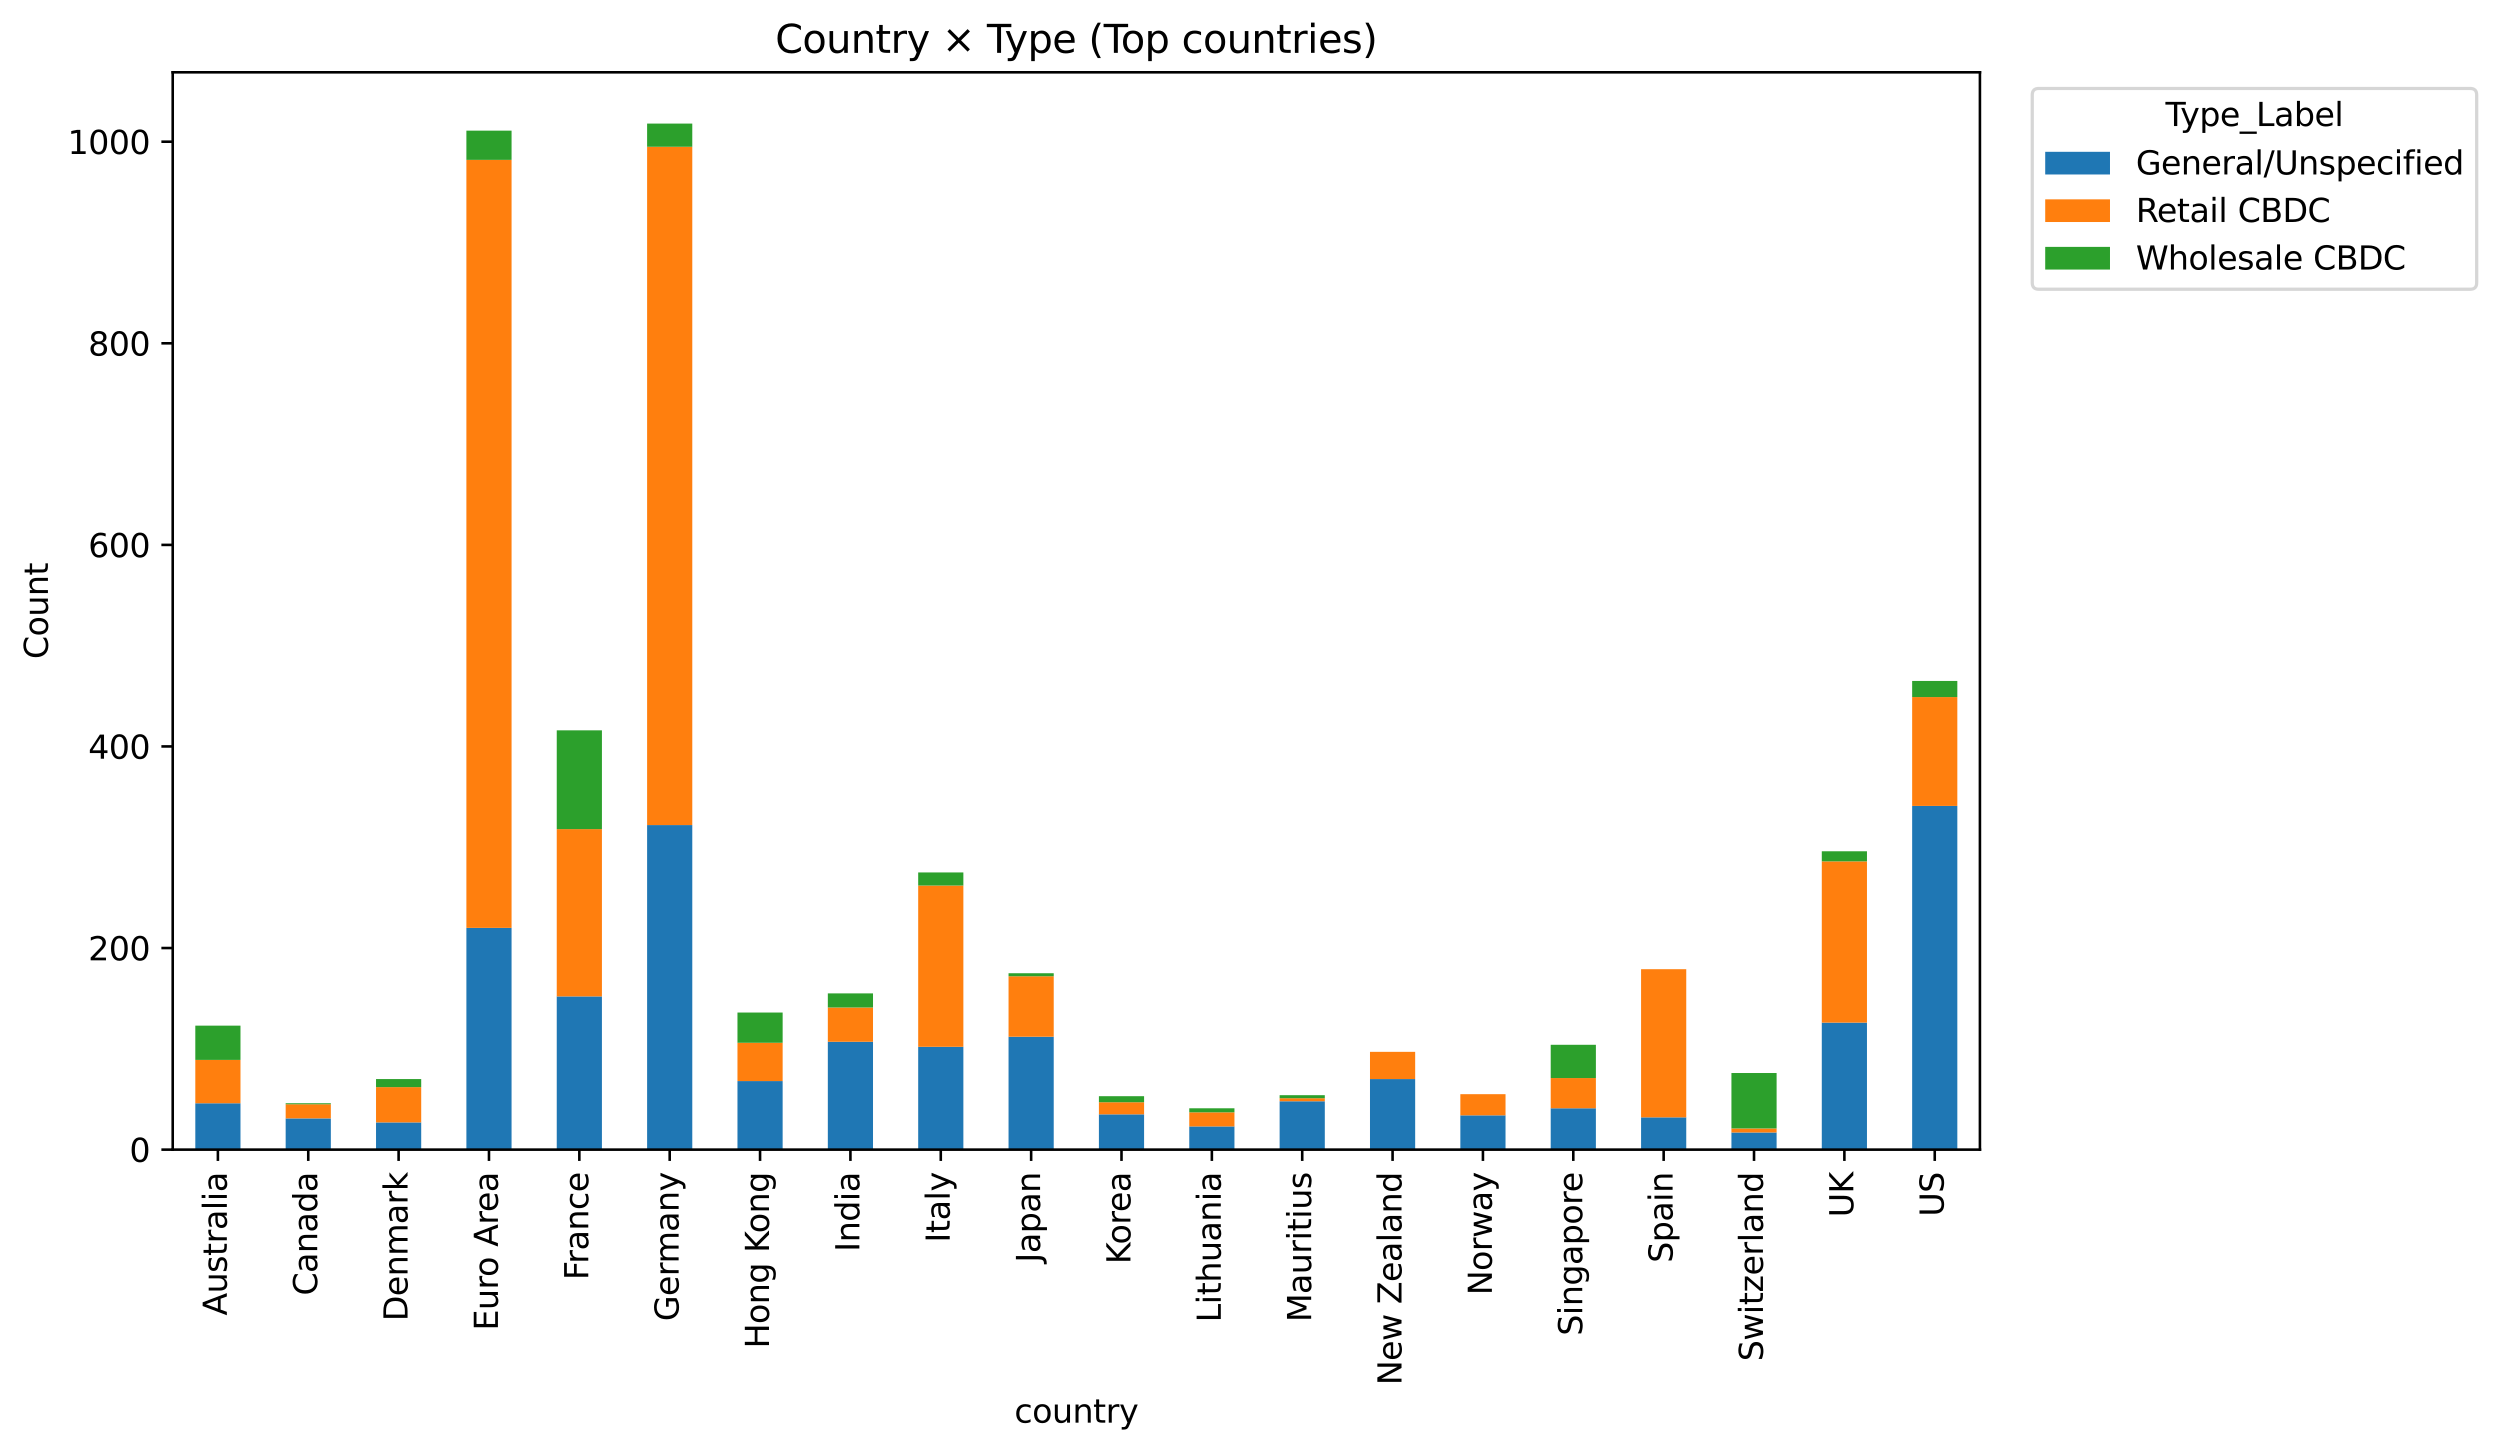 <?xml version="1.0" encoding="utf-8" standalone="no"?>
<!DOCTYPE svg PUBLIC "-//W3C//DTD SVG 1.1//EN"
  "http://www.w3.org/Graphics/SVG/1.1/DTD/svg11.dtd">
<svg xmlns:xlink="http://www.w3.org/1999/xlink" width="771.91pt" height="448.55pt" viewBox="0 0 771.91 448.55" xmlns="http://www.w3.org/2000/svg" version="1.1">
 <defs>
  <style type="text/css">*{stroke-linejoin: round; stroke-linecap: butt}</style>
 </defs>
 <g id="figure_1">
  <g id="patch_1">
   <path d="M 0 448.55 
L 771.91 448.55 
L 771.91 0 
L 0 0 
z
" style="fill: #ffffff"/>
  </g>
  <g id="axes_1">
   <g id="patch_2">
    <path d="M 53.328 354.958 
L 611.328 354.958 
L 611.328 22.318 
L 53.328 22.318 
z
" style="fill: #ffffff"/>
   </g>
   <g id="patch_3">
    <path d="M 60.303 354.958 
L 74.253 354.958 
L 74.253 340.643 
L 60.303 340.643 
z
" clip-path="url(#pca6cc72013)" style="fill: #1f77b4"/>
   </g>
   <g id="patch_4">
    <path d="M 88.203 354.958 
L 102.153 354.958 
L 102.153 345.311 
L 88.203 345.311 
z
" clip-path="url(#pca6cc72013)" style="fill: #1f77b4"/>
   </g>
   <g id="patch_5">
    <path d="M 116.103 354.958 
L 130.053 354.958 
L 130.053 346.556 
L 116.103 346.556 
z
" clip-path="url(#pca6cc72013)" style="fill: #1f77b4"/>
   </g>
   <g id="patch_6">
    <path d="M 144.003 354.958 
L 157.953 354.958 
L 157.953 286.494 
L 144.003 286.494 
z
" clip-path="url(#pca6cc72013)" style="fill: #1f77b4"/>
   </g>
   <g id="patch_7">
    <path d="M 171.903 354.958 
L 185.853 354.958 
L 185.853 307.656 
L 171.903 307.656 
z
" clip-path="url(#pca6cc72013)" style="fill: #1f77b4"/>
   </g>
   <g id="patch_8">
    <path d="M 199.803 354.958 
L 213.753 354.958 
L 213.753 254.752 
L 199.803 254.752 
z
" clip-path="url(#pca6cc72013)" style="fill: #1f77b4"/>
   </g>
   <g id="patch_9">
    <path d="M 227.703 354.958 
L 241.653 354.958 
L 241.653 333.797 
L 227.703 333.797 
z
" clip-path="url(#pca6cc72013)" style="fill: #1f77b4"/>
   </g>
   <g id="patch_10">
    <path d="M 255.603 354.958 
L 269.553 354.958 
L 269.553 321.66 
L 255.603 321.66 
z
" clip-path="url(#pca6cc72013)" style="fill: #1f77b4"/>
   </g>
   <g id="patch_11">
    <path d="M 283.503 354.958 
L 297.453 354.958 
L 297.453 323.216 
L 283.503 323.216 
z
" clip-path="url(#pca6cc72013)" style="fill: #1f77b4"/>
   </g>
   <g id="patch_12">
    <path d="M 311.403 354.958 
L 325.353 354.958 
L 325.353 320.104 
L 311.403 320.104 
z
" clip-path="url(#pca6cc72013)" style="fill: #1f77b4"/>
   </g>
   <g id="patch_13">
    <path d="M 339.303 354.958 
L 353.253 354.958 
L 353.253 344.066 
L 339.303 344.066 
z
" clip-path="url(#pca6cc72013)" style="fill: #1f77b4"/>
   </g>
   <g id="patch_14">
    <path d="M 367.203 354.958 
L 381.153 354.958 
L 381.153 347.801 
L 367.203 347.801 
z
" clip-path="url(#pca6cc72013)" style="fill: #1f77b4"/>
   </g>
   <g id="patch_15">
    <path d="M 395.103 354.958 
L 409.053 354.958 
L 409.053 340.021 
L 395.103 340.021 
z
" clip-path="url(#pca6cc72013)" style="fill: #1f77b4"/>
   </g>
   <g id="patch_16">
    <path d="M 423.003 354.958 
L 436.953 354.958 
L 436.953 333.174 
L 423.003 333.174 
z
" clip-path="url(#pca6cc72013)" style="fill: #1f77b4"/>
   </g>
   <g id="patch_17">
    <path d="M 450.903 354.958 
L 464.853 354.958 
L 464.853 344.377 
L 450.903 344.377 
z
" clip-path="url(#pca6cc72013)" style="fill: #1f77b4"/>
   </g>
   <g id="patch_18">
    <path d="M 478.803 354.958 
L 492.753 354.958 
L 492.753 342.199 
L 478.803 342.199 
z
" clip-path="url(#pca6cc72013)" style="fill: #1f77b4"/>
   </g>
   <g id="patch_19">
    <path d="M 506.703 354.958 
L 520.653 354.958 
L 520.653 345 
L 506.703 345 
z
" clip-path="url(#pca6cc72013)" style="fill: #1f77b4"/>
   </g>
   <g id="patch_20">
    <path d="M 534.603 354.958 
L 548.553 354.958 
L 548.553 349.668 
L 534.603 349.668 
z
" clip-path="url(#pca6cc72013)" style="fill: #1f77b4"/>
   </g>
   <g id="patch_21">
    <path d="M 562.503 354.958 
L 576.453 354.958 
L 576.453 315.747 
L 562.503 315.747 
z
" clip-path="url(#pca6cc72013)" style="fill: #1f77b4"/>
   </g>
   <g id="patch_22">
    <path d="M 590.403 354.958 
L 604.353 354.958 
L 604.353 248.839 
L 590.403 248.839 
z
" clip-path="url(#pca6cc72013)" style="fill: #1f77b4"/>
   </g>
   <g id="patch_23">
    <path d="M 60.303 340.643 
L 74.253 340.643 
L 74.253 327.261 
L 60.303 327.261 
z
" clip-path="url(#pca6cc72013)" style="fill: #ff7f0e"/>
   </g>
   <g id="patch_24">
    <path d="M 88.203 345.311 
L 102.153 345.311 
L 102.153 340.954 
L 88.203 340.954 
z
" clip-path="url(#pca6cc72013)" style="fill: #ff7f0e"/>
   </g>
   <g id="patch_25">
    <path d="M 116.103 346.556 
L 130.053 346.556 
L 130.053 335.664 
L 116.103 335.664 
z
" clip-path="url(#pca6cc72013)" style="fill: #ff7f0e"/>
   </g>
   <g id="patch_26">
    <path d="M 144.003 286.494 
L 157.953 286.494 
L 157.953 49.361 
L 144.003 49.361 
z
" clip-path="url(#pca6cc72013)" style="fill: #ff7f0e"/>
   </g>
   <g id="patch_27">
    <path d="M 171.903 307.656 
L 185.853 307.656 
L 185.853 255.997 
L 171.903 255.997 
z
" clip-path="url(#pca6cc72013)" style="fill: #ff7f0e"/>
   </g>
   <g id="patch_28">
    <path d="M 199.803 254.752 
L 213.753 254.752 
L 213.753 45.316 
L 199.803 45.316 
z
" clip-path="url(#pca6cc72013)" style="fill: #ff7f0e"/>
   </g>
   <g id="patch_29">
    <path d="M 227.703 333.797 
L 241.653 333.797 
L 241.653 321.971 
L 227.703 321.971 
z
" clip-path="url(#pca6cc72013)" style="fill: #ff7f0e"/>
   </g>
   <g id="patch_30">
    <path d="M 255.603 321.66 
L 269.553 321.66 
L 269.553 311.079 
L 255.603 311.079 
z
" clip-path="url(#pca6cc72013)" style="fill: #ff7f0e"/>
   </g>
   <g id="patch_31">
    <path d="M 283.503 323.216 
L 297.453 323.216 
L 297.453 273.424 
L 283.503 273.424 
z
" clip-path="url(#pca6cc72013)" style="fill: #ff7f0e"/>
   </g>
   <g id="patch_32">
    <path d="M 311.403 320.104 
L 325.353 320.104 
L 325.353 301.432 
L 311.403 301.432 
z
" clip-path="url(#pca6cc72013)" style="fill: #ff7f0e"/>
   </g>
   <g id="patch_33">
    <path d="M 339.303 344.066 
L 353.253 344.066 
L 353.253 340.332 
L 339.303 340.332 
z
" clip-path="url(#pca6cc72013)" style="fill: #ff7f0e"/>
   </g>
   <g id="patch_34">
    <path d="M 367.203 347.801 
L 381.153 347.801 
L 381.153 343.444 
L 367.203 343.444 
z
" clip-path="url(#pca6cc72013)" style="fill: #ff7f0e"/>
   </g>
   <g id="patch_35">
    <path d="M 395.103 340.021 
L 409.053 340.021 
L 409.053 339.087 
L 395.103 339.087 
z
" clip-path="url(#pca6cc72013)" style="fill: #ff7f0e"/>
   </g>
   <g id="patch_36">
    <path d="M 423.003 333.174 
L 436.953 333.174 
L 436.953 324.772 
L 423.003 324.772 
z
" clip-path="url(#pca6cc72013)" style="fill: #ff7f0e"/>
   </g>
   <g id="patch_37">
    <path d="M 450.903 344.377 
L 464.853 344.377 
L 464.853 337.842 
L 450.903 337.842 
z
" clip-path="url(#pca6cc72013)" style="fill: #ff7f0e"/>
   </g>
   <g id="patch_38">
    <path d="M 478.803 342.199 
L 492.753 342.199 
L 492.753 332.863 
L 478.803 332.863 
z
" clip-path="url(#pca6cc72013)" style="fill: #ff7f0e"/>
   </g>
   <g id="patch_39">
    <path d="M 506.703 345 
L 520.653 345 
L 520.653 299.254 
L 506.703 299.254 
z
" clip-path="url(#pca6cc72013)" style="fill: #ff7f0e"/>
   </g>
   <g id="patch_40">
    <path d="M 534.603 349.668 
L 548.553 349.668 
L 548.553 348.423 
L 534.603 348.423 
z
" clip-path="url(#pca6cc72013)" style="fill: #ff7f0e"/>
   </g>
   <g id="patch_41">
    <path d="M 562.503 315.747 
L 576.453 315.747 
L 576.453 265.955 
L 562.503 265.955 
z
" clip-path="url(#pca6cc72013)" style="fill: #ff7f0e"/>
   </g>
   <g id="patch_42">
    <path d="M 590.403 248.839 
L 604.353 248.839 
L 604.353 215.23 
L 590.403 215.23 
z
" clip-path="url(#pca6cc72013)" style="fill: #ff7f0e"/>
   </g>
   <g id="patch_43">
    <path d="M 60.303 327.261 
L 74.253 327.261 
L 74.253 316.681 
L 60.303 316.681 
z
" clip-path="url(#pca6cc72013)" style="fill: #2ca02c"/>
   </g>
   <g id="patch_44">
    <path d="M 88.203 340.954 
L 102.153 340.954 
L 102.153 340.643 
L 88.203 340.643 
z
" clip-path="url(#pca6cc72013)" style="fill: #2ca02c"/>
   </g>
   <g id="patch_45">
    <path d="M 116.103 335.664 
L 130.053 335.664 
L 130.053 333.174 
L 116.103 333.174 
z
" clip-path="url(#pca6cc72013)" style="fill: #2ca02c"/>
   </g>
   <g id="patch_46">
    <path d="M 144.003 49.361 
L 157.953 49.361 
L 157.953 40.337 
L 144.003 40.337 
z
" clip-path="url(#pca6cc72013)" style="fill: #2ca02c"/>
   </g>
   <g id="patch_47">
    <path d="M 171.903 255.997 
L 185.853 255.997 
L 185.853 225.5 
L 171.903 225.5 
z
" clip-path="url(#pca6cc72013)" style="fill: #2ca02c"/>
   </g>
   <g id="patch_48">
    <path d="M 199.803 45.316 
L 213.753 45.316 
L 213.753 38.158 
L 199.803 38.158 
z
" clip-path="url(#pca6cc72013)" style="fill: #2ca02c"/>
   </g>
   <g id="patch_49">
    <path d="M 227.703 321.971 
L 241.653 321.971 
L 241.653 312.635 
L 227.703 312.635 
z
" clip-path="url(#pca6cc72013)" style="fill: #2ca02c"/>
   </g>
   <g id="patch_50">
    <path d="M 255.603 311.079 
L 269.553 311.079 
L 269.553 306.722 
L 255.603 306.722 
z
" clip-path="url(#pca6cc72013)" style="fill: #2ca02c"/>
   </g>
   <g id="patch_51">
    <path d="M 283.503 273.424 
L 297.453 273.424 
L 297.453 269.379 
L 283.503 269.379 
z
" clip-path="url(#pca6cc72013)" style="fill: #2ca02c"/>
   </g>
   <g id="patch_52">
    <path d="M 311.403 301.432 
L 325.353 301.432 
L 325.353 300.498 
L 311.403 300.498 
z
" clip-path="url(#pca6cc72013)" style="fill: #2ca02c"/>
   </g>
   <g id="patch_53">
    <path d="M 339.303 340.332 
L 353.253 340.332 
L 353.253 338.465 
L 339.303 338.465 
z
" clip-path="url(#pca6cc72013)" style="fill: #2ca02c"/>
   </g>
   <g id="patch_54">
    <path d="M 367.203 343.444 
L 381.153 343.444 
L 381.153 342.199 
L 367.203 342.199 
z
" clip-path="url(#pca6cc72013)" style="fill: #2ca02c"/>
   </g>
   <g id="patch_55">
    <path d="M 395.103 339.087 
L 409.053 339.087 
L 409.053 338.153 
L 395.103 338.153 
z
" clip-path="url(#pca6cc72013)" style="fill: #2ca02c"/>
   </g>
   <g id="patch_56">
    <path d="M 423.003 354.958 
L 436.953 354.958 
L 436.953 354.958 
L 423.003 354.958 
z
" clip-path="url(#pca6cc72013)" style="fill: #2ca02c"/>
   </g>
   <g id="patch_57">
    <path d="M 450.903 354.958 
L 464.853 354.958 
L 464.853 354.958 
L 450.903 354.958 
z
" clip-path="url(#pca6cc72013)" style="fill: #2ca02c"/>
   </g>
   <g id="patch_58">
    <path d="M 478.803 332.863 
L 492.753 332.863 
L 492.753 322.593 
L 478.803 322.593 
z
" clip-path="url(#pca6cc72013)" style="fill: #2ca02c"/>
   </g>
   <g id="patch_59">
    <path d="M 506.703 354.958 
L 520.653 354.958 
L 520.653 354.958 
L 506.703 354.958 
z
" clip-path="url(#pca6cc72013)" style="fill: #2ca02c"/>
   </g>
   <g id="patch_60">
    <path d="M 534.603 348.423 
L 548.553 348.423 
L 548.553 331.307 
L 534.603 331.307 
z
" clip-path="url(#pca6cc72013)" style="fill: #2ca02c"/>
   </g>
   <g id="patch_61">
    <path d="M 562.503 265.955 
L 576.453 265.955 
L 576.453 262.843 
L 562.503 262.843 
z
" clip-path="url(#pca6cc72013)" style="fill: #2ca02c"/>
   </g>
   <g id="patch_62">
    <path d="M 590.403 215.23 
L 604.353 215.23 
L 604.353 210.251 
L 590.403 210.251 
z
" clip-path="url(#pca6cc72013)" style="fill: #2ca02c"/>
   </g>
   <g id="matplotlib.axis_1">
    <g id="xtick_1">
     <g id="line2d_1">
      <defs>
       <path id="m5a397e669f" d="M 0 0 
L 0 3.5 
" style="stroke: #000000; stroke-width: 0.8"/>
      </defs>
      <g>
       <use xlink:href="#m5a397e669f" x="67.278" y="354.958" style="stroke: #000000; stroke-width: 0.8"/>
      </g>
     </g>
     <g id="text_1">
      <!-- Australia -->
      <g transform="translate(70.037 406.189) rotate(-90) scale(0.1 -0.1)">
       <defs>
        <path id="DejaVuSans-41" d="M 2188 4044 
L 1331 1722 
L 3047 1722 
L 2188 4044 
z
M 1831 4666 
L 2547 4666 
L 4325 0 
L 3669 0 
L 3244 1197 
L 1141 1197 
L 716 0 
L 50 0 
L 1831 4666 
z
" transform="scale(0.016)"/>
        <path id="DejaVuSans-75" d="M 544 1381 
L 544 3500 
L 1119 3500 
L 1119 1403 
Q 1119 906 1312 657 
Q 1506 409 1894 409 
Q 2359 409 2629 706 
Q 2900 1003 2900 1516 
L 2900 3500 
L 3475 3500 
L 3475 0 
L 2900 0 
L 2900 538 
Q 2691 219 2414 64 
Q 2138 -91 1772 -91 
Q 1169 -91 856 284 
Q 544 659 544 1381 
z
M 1991 3584 
L 1991 3584 
z
" transform="scale(0.016)"/>
        <path id="DejaVuSans-73" d="M 2834 3397 
L 2834 2853 
Q 2591 2978 2328 3040 
Q 2066 3103 1784 3103 
Q 1356 3103 1142 2972 
Q 928 2841 928 2578 
Q 928 2378 1081 2264 
Q 1234 2150 1697 2047 
L 1894 2003 
Q 2506 1872 2764 1633 
Q 3022 1394 3022 966 
Q 3022 478 2636 193 
Q 2250 -91 1575 -91 
Q 1294 -91 989 -36 
Q 684 19 347 128 
L 347 722 
Q 666 556 975 473 
Q 1284 391 1588 391 
Q 1994 391 2212 530 
Q 2431 669 2431 922 
Q 2431 1156 2273 1281 
Q 2116 1406 1581 1522 
L 1381 1569 
Q 847 1681 609 1914 
Q 372 2147 372 2553 
Q 372 3047 722 3315 
Q 1072 3584 1716 3584 
Q 2034 3584 2315 3537 
Q 2597 3491 2834 3397 
z
" transform="scale(0.016)"/>
        <path id="DejaVuSans-74" d="M 1172 4494 
L 1172 3500 
L 2356 3500 
L 2356 3053 
L 1172 3053 
L 1172 1153 
Q 1172 725 1289 603 
Q 1406 481 1766 481 
L 2356 481 
L 2356 0 
L 1766 0 
Q 1100 0 847 248 
Q 594 497 594 1153 
L 594 3053 
L 172 3053 
L 172 3500 
L 594 3500 
L 594 4494 
L 1172 4494 
z
" transform="scale(0.016)"/>
        <path id="DejaVuSans-72" d="M 2631 2963 
Q 2534 3019 2420 3045 
Q 2306 3072 2169 3072 
Q 1681 3072 1420 2755 
Q 1159 2438 1159 1844 
L 1159 0 
L 581 0 
L 581 3500 
L 1159 3500 
L 1159 2956 
Q 1341 3275 1631 3429 
Q 1922 3584 2338 3584 
Q 2397 3584 2469 3576 
Q 2541 3569 2628 3553 
L 2631 2963 
z
" transform="scale(0.016)"/>
        <path id="DejaVuSans-61" d="M 2194 1759 
Q 1497 1759 1228 1600 
Q 959 1441 959 1056 
Q 959 750 1161 570 
Q 1363 391 1709 391 
Q 2188 391 2477 730 
Q 2766 1069 2766 1631 
L 2766 1759 
L 2194 1759 
z
M 3341 1997 
L 3341 0 
L 2766 0 
L 2766 531 
Q 2569 213 2275 61 
Q 1981 -91 1556 -91 
Q 1019 -91 701 211 
Q 384 513 384 1019 
Q 384 1609 779 1909 
Q 1175 2209 1959 2209 
L 2766 2209 
L 2766 2266 
Q 2766 2663 2505 2880 
Q 2244 3097 1772 3097 
Q 1472 3097 1187 3025 
Q 903 2953 641 2809 
L 641 3341 
Q 956 3463 1253 3523 
Q 1550 3584 1831 3584 
Q 2591 3584 2966 3190 
Q 3341 2797 3341 1997 
z
" transform="scale(0.016)"/>
        <path id="DejaVuSans-6c" d="M 603 4863 
L 1178 4863 
L 1178 0 
L 603 0 
L 603 4863 
z
" transform="scale(0.016)"/>
        <path id="DejaVuSans-69" d="M 603 3500 
L 1178 3500 
L 1178 0 
L 603 0 
L 603 3500 
z
M 603 4863 
L 1178 4863 
L 1178 4134 
L 603 4134 
L 603 4863 
z
" transform="scale(0.016)"/>
       </defs>
       <use xlink:href="#DejaVuSans-41"/>
       <use xlink:href="#DejaVuSans-75" x="68.408"/>
       <use xlink:href="#DejaVuSans-73" x="131.787"/>
       <use xlink:href="#DejaVuSans-74" x="183.887"/>
       <use xlink:href="#DejaVuSans-72" x="223.096"/>
       <use xlink:href="#DejaVuSans-61" x="264.209"/>
       <use xlink:href="#DejaVuSans-6c" x="325.488"/>
       <use xlink:href="#DejaVuSans-69" x="353.271"/>
       <use xlink:href="#DejaVuSans-61" x="381.055"/>
      </g>
     </g>
    </g>
    <g id="xtick_2">
     <g id="line2d_2">
      <g>
       <use xlink:href="#m5a397e669f" x="95.178" y="354.958" style="stroke: #000000; stroke-width: 0.8"/>
      </g>
     </g>
     <g id="text_2">
      <!-- Canada -->
      <g transform="translate(97.938 400.011) rotate(-90) scale(0.1 -0.1)">
       <defs>
        <path id="DejaVuSans-43" d="M 4122 4306 
L 4122 3641 
Q 3803 3938 3442 4084 
Q 3081 4231 2675 4231 
Q 1875 4231 1450 3742 
Q 1025 3253 1025 2328 
Q 1025 1406 1450 917 
Q 1875 428 2675 428 
Q 3081 428 3442 575 
Q 3803 722 4122 1019 
L 4122 359 
Q 3791 134 3420 21 
Q 3050 -91 2638 -91 
Q 1578 -91 968 557 
Q 359 1206 359 2328 
Q 359 3453 968 4101 
Q 1578 4750 2638 4750 
Q 3056 4750 3426 4639 
Q 3797 4528 4122 4306 
z
" transform="scale(0.016)"/>
        <path id="DejaVuSans-6e" d="M 3513 2113 
L 3513 0 
L 2938 0 
L 2938 2094 
Q 2938 2591 2744 2837 
Q 2550 3084 2163 3084 
Q 1697 3084 1428 2787 
Q 1159 2491 1159 1978 
L 1159 0 
L 581 0 
L 581 3500 
L 1159 3500 
L 1159 2956 
Q 1366 3272 1645 3428 
Q 1925 3584 2291 3584 
Q 2894 3584 3203 3211 
Q 3513 2838 3513 2113 
z
" transform="scale(0.016)"/>
        <path id="DejaVuSans-64" d="M 2906 2969 
L 2906 4863 
L 3481 4863 
L 3481 0 
L 2906 0 
L 2906 525 
Q 2725 213 2448 61 
Q 2172 -91 1784 -91 
Q 1150 -91 751 415 
Q 353 922 353 1747 
Q 353 2572 751 3078 
Q 1150 3584 1784 3584 
Q 2172 3584 2448 3432 
Q 2725 3281 2906 2969 
z
M 947 1747 
Q 947 1113 1208 752 
Q 1469 391 1925 391 
Q 2381 391 2643 752 
Q 2906 1113 2906 1747 
Q 2906 2381 2643 2742 
Q 2381 3103 1925 3103 
Q 1469 3103 1208 2742 
Q 947 2381 947 1747 
z
" transform="scale(0.016)"/>
       </defs>
       <use xlink:href="#DejaVuSans-43"/>
       <use xlink:href="#DejaVuSans-61" x="69.824"/>
       <use xlink:href="#DejaVuSans-6e" x="131.104"/>
       <use xlink:href="#DejaVuSans-61" x="194.482"/>
       <use xlink:href="#DejaVuSans-64" x="255.762"/>
       <use xlink:href="#DejaVuSans-61" x="319.238"/>
      </g>
     </g>
    </g>
    <g id="xtick_3">
     <g id="line2d_3">
      <g>
       <use xlink:href="#m5a397e669f" x="123.078" y="354.958" style="stroke: #000000; stroke-width: 0.8"/>
      </g>
     </g>
     <g id="text_3">
      <!-- Denmark -->
      <g transform="translate(125.838 407.919) rotate(-90) scale(0.1 -0.1)">
       <defs>
        <path id="DejaVuSans-44" d="M 1259 4147 
L 1259 519 
L 2022 519 
Q 2988 519 3436 956 
Q 3884 1394 3884 2338 
Q 3884 3275 3436 3711 
Q 2988 4147 2022 4147 
L 1259 4147 
z
M 628 4666 
L 1925 4666 
Q 3281 4666 3915 4102 
Q 4550 3538 4550 2338 
Q 4550 1131 3912 565 
Q 3275 0 1925 0 
L 628 0 
L 628 4666 
z
" transform="scale(0.016)"/>
        <path id="DejaVuSans-65" d="M 3597 1894 
L 3597 1613 
L 953 1613 
Q 991 1019 1311 708 
Q 1631 397 2203 397 
Q 2534 397 2845 478 
Q 3156 559 3463 722 
L 3463 178 
Q 3153 47 2828 -22 
Q 2503 -91 2169 -91 
Q 1331 -91 842 396 
Q 353 884 353 1716 
Q 353 2575 817 3079 
Q 1281 3584 2069 3584 
Q 2775 3584 3186 3129 
Q 3597 2675 3597 1894 
z
M 3022 2063 
Q 3016 2534 2758 2815 
Q 2500 3097 2075 3097 
Q 1594 3097 1305 2825 
Q 1016 2553 972 2059 
L 3022 2063 
z
" transform="scale(0.016)"/>
        <path id="DejaVuSans-6d" d="M 3328 2828 
Q 3544 3216 3844 3400 
Q 4144 3584 4550 3584 
Q 5097 3584 5394 3201 
Q 5691 2819 5691 2113 
L 5691 0 
L 5113 0 
L 5113 2094 
Q 5113 2597 4934 2840 
Q 4756 3084 4391 3084 
Q 3944 3084 3684 2787 
Q 3425 2491 3425 1978 
L 3425 0 
L 2847 0 
L 2847 2094 
Q 2847 2600 2669 2842 
Q 2491 3084 2119 3084 
Q 1678 3084 1418 2786 
Q 1159 2488 1159 1978 
L 1159 0 
L 581 0 
L 581 3500 
L 1159 3500 
L 1159 2956 
Q 1356 3278 1631 3431 
Q 1906 3584 2284 3584 
Q 2666 3584 2933 3390 
Q 3200 3197 3328 2828 
z
" transform="scale(0.016)"/>
        <path id="DejaVuSans-6b" d="M 581 4863 
L 1159 4863 
L 1159 1991 
L 2875 3500 
L 3609 3500 
L 1753 1863 
L 3688 0 
L 2938 0 
L 1159 1709 
L 1159 0 
L 581 0 
L 581 4863 
z
" transform="scale(0.016)"/>
       </defs>
       <use xlink:href="#DejaVuSans-44"/>
       <use xlink:href="#DejaVuSans-65" x="77.002"/>
       <use xlink:href="#DejaVuSans-6e" x="138.525"/>
       <use xlink:href="#DejaVuSans-6d" x="201.904"/>
       <use xlink:href="#DejaVuSans-61" x="299.316"/>
       <use xlink:href="#DejaVuSans-72" x="360.596"/>
       <use xlink:href="#DejaVuSans-6b" x="401.709"/>
      </g>
     </g>
    </g>
    <g id="xtick_4">
     <g id="line2d_4">
      <g>
       <use xlink:href="#m5a397e669f" x="150.978" y="354.958" style="stroke: #000000; stroke-width: 0.8"/>
      </g>
     </g>
     <g id="text_4">
      <!-- Euro Area -->
      <g transform="translate(153.738 410.805) rotate(-90) scale(0.1 -0.1)">
       <defs>
        <path id="DejaVuSans-45" d="M 628 4666 
L 3578 4666 
L 3578 4134 
L 1259 4134 
L 1259 2753 
L 3481 2753 
L 3481 2222 
L 1259 2222 
L 1259 531 
L 3634 531 
L 3634 0 
L 628 0 
L 628 4666 
z
" transform="scale(0.016)"/>
        <path id="DejaVuSans-6f" d="M 1959 3097 
Q 1497 3097 1228 2736 
Q 959 2375 959 1747 
Q 959 1119 1226 758 
Q 1494 397 1959 397 
Q 2419 397 2687 759 
Q 2956 1122 2956 1747 
Q 2956 2369 2687 2733 
Q 2419 3097 1959 3097 
z
M 1959 3584 
Q 2709 3584 3137 3096 
Q 3566 2609 3566 1747 
Q 3566 888 3137 398 
Q 2709 -91 1959 -91 
Q 1206 -91 779 398 
Q 353 888 353 1747 
Q 353 2609 779 3096 
Q 1206 3584 1959 3584 
z
" transform="scale(0.016)"/>
        <path id="DejaVuSans-20" transform="scale(0.016)"/>
       </defs>
       <use xlink:href="#DejaVuSans-45"/>
       <use xlink:href="#DejaVuSans-75" x="63.184"/>
       <use xlink:href="#DejaVuSans-72" x="126.562"/>
       <use xlink:href="#DejaVuSans-6f" x="165.426"/>
       <use xlink:href="#DejaVuSans-20" x="226.607"/>
       <use xlink:href="#DejaVuSans-41" x="258.395"/>
       <use xlink:href="#DejaVuSans-72" x="326.803"/>
       <use xlink:href="#DejaVuSans-65" x="365.666"/>
       <use xlink:href="#DejaVuSans-61" x="427.189"/>
      </g>
     </g>
    </g>
    <g id="xtick_5">
     <g id="line2d_5">
      <g>
       <use xlink:href="#m5a397e669f" x="178.878" y="354.958" style="stroke: #000000; stroke-width: 0.8"/>
      </g>
     </g>
     <g id="text_5">
      <!-- France -->
      <g transform="translate(181.637 395.213) rotate(-90) scale(0.1 -0.1)">
       <defs>
        <path id="DejaVuSans-46" d="M 628 4666 
L 3309 4666 
L 3309 4134 
L 1259 4134 
L 1259 2759 
L 3109 2759 
L 3109 2228 
L 1259 2228 
L 1259 0 
L 628 0 
L 628 4666 
z
" transform="scale(0.016)"/>
        <path id="DejaVuSans-63" d="M 3122 3366 
L 3122 2828 
Q 2878 2963 2633 3030 
Q 2388 3097 2138 3097 
Q 1578 3097 1268 2742 
Q 959 2388 959 1747 
Q 959 1106 1268 751 
Q 1578 397 2138 397 
Q 2388 397 2633 464 
Q 2878 531 3122 666 
L 3122 134 
Q 2881 22 2623 -34 
Q 2366 -91 2075 -91 
Q 1284 -91 818 406 
Q 353 903 353 1747 
Q 353 2603 823 3093 
Q 1294 3584 2113 3584 
Q 2378 3584 2631 3529 
Q 2884 3475 3122 3366 
z
" transform="scale(0.016)"/>
       </defs>
       <use xlink:href="#DejaVuSans-46"/>
       <use xlink:href="#DejaVuSans-72" x="50.27"/>
       <use xlink:href="#DejaVuSans-61" x="91.383"/>
       <use xlink:href="#DejaVuSans-6e" x="152.662"/>
       <use xlink:href="#DejaVuSans-63" x="216.041"/>
       <use xlink:href="#DejaVuSans-65" x="271.021"/>
      </g>
     </g>
    </g>
    <g id="xtick_6">
     <g id="line2d_6">
      <g>
       <use xlink:href="#m5a397e669f" x="206.778" y="354.958" style="stroke: #000000; stroke-width: 0.8"/>
      </g>
     </g>
     <g id="text_6">
      <!-- Germany -->
      <g transform="translate(209.537 407.921) rotate(-90) scale(0.1 -0.1)">
       <defs>
        <path id="DejaVuSans-47" d="M 3809 666 
L 3809 1919 
L 2778 1919 
L 2778 2438 
L 4434 2438 
L 4434 434 
Q 4069 175 3628 42 
Q 3188 -91 2688 -91 
Q 1594 -91 976 548 
Q 359 1188 359 2328 
Q 359 3472 976 4111 
Q 1594 4750 2688 4750 
Q 3144 4750 3555 4637 
Q 3966 4525 4313 4306 
L 4313 3634 
Q 3963 3931 3569 4081 
Q 3175 4231 2741 4231 
Q 1884 4231 1454 3753 
Q 1025 3275 1025 2328 
Q 1025 1384 1454 906 
Q 1884 428 2741 428 
Q 3075 428 3337 486 
Q 3600 544 3809 666 
z
" transform="scale(0.016)"/>
        <path id="DejaVuSans-79" d="M 2059 -325 
Q 1816 -950 1584 -1140 
Q 1353 -1331 966 -1331 
L 506 -1331 
L 506 -850 
L 844 -850 
Q 1081 -850 1212 -737 
Q 1344 -625 1503 -206 
L 1606 56 
L 191 3500 
L 800 3500 
L 1894 763 
L 2988 3500 
L 3597 3500 
L 2059 -325 
z
" transform="scale(0.016)"/>
       </defs>
       <use xlink:href="#DejaVuSans-47"/>
       <use xlink:href="#DejaVuSans-65" x="77.49"/>
       <use xlink:href="#DejaVuSans-72" x="139.014"/>
       <use xlink:href="#DejaVuSans-6d" x="178.377"/>
       <use xlink:href="#DejaVuSans-61" x="275.789"/>
       <use xlink:href="#DejaVuSans-6e" x="337.068"/>
       <use xlink:href="#DejaVuSans-79" x="400.447"/>
      </g>
     </g>
    </g>
    <g id="xtick_7">
     <g id="line2d_7">
      <g>
       <use xlink:href="#m5a397e669f" x="234.678" y="354.958" style="stroke: #000000; stroke-width: 0.8"/>
      </g>
     </g>
     <g id="text_7">
      <!-- Hong Kong -->
      <g transform="translate(237.438 416.324) rotate(-90) scale(0.1 -0.1)">
       <defs>
        <path id="DejaVuSans-48" d="M 628 4666 
L 1259 4666 
L 1259 2753 
L 3553 2753 
L 3553 4666 
L 4184 4666 
L 4184 0 
L 3553 0 
L 3553 2222 
L 1259 2222 
L 1259 0 
L 628 0 
L 628 4666 
z
" transform="scale(0.016)"/>
        <path id="DejaVuSans-67" d="M 2906 1791 
Q 2906 2416 2648 2759 
Q 2391 3103 1925 3103 
Q 1463 3103 1205 2759 
Q 947 2416 947 1791 
Q 947 1169 1205 825 
Q 1463 481 1925 481 
Q 2391 481 2648 825 
Q 2906 1169 2906 1791 
z
M 3481 434 
Q 3481 -459 3084 -895 
Q 2688 -1331 1869 -1331 
Q 1566 -1331 1297 -1286 
Q 1028 -1241 775 -1147 
L 775 -588 
Q 1028 -725 1275 -790 
Q 1522 -856 1778 -856 
Q 2344 -856 2625 -561 
Q 2906 -266 2906 331 
L 2906 616 
Q 2728 306 2450 153 
Q 2172 0 1784 0 
Q 1141 0 747 490 
Q 353 981 353 1791 
Q 353 2603 747 3093 
Q 1141 3584 1784 3584 
Q 2172 3584 2450 3431 
Q 2728 3278 2906 2969 
L 2906 3500 
L 3481 3500 
L 3481 434 
z
" transform="scale(0.016)"/>
        <path id="DejaVuSans-4b" d="M 628 4666 
L 1259 4666 
L 1259 2694 
L 3353 4666 
L 4166 4666 
L 1850 2491 
L 4331 0 
L 3500 0 
L 1259 2247 
L 1259 0 
L 628 0 
L 628 4666 
z
" transform="scale(0.016)"/>
       </defs>
       <use xlink:href="#DejaVuSans-48"/>
       <use xlink:href="#DejaVuSans-6f" x="75.195"/>
       <use xlink:href="#DejaVuSans-6e" x="136.377"/>
       <use xlink:href="#DejaVuSans-67" x="199.756"/>
       <use xlink:href="#DejaVuSans-20" x="263.232"/>
       <use xlink:href="#DejaVuSans-4b" x="295.02"/>
       <use xlink:href="#DejaVuSans-6f" x="355.596"/>
       <use xlink:href="#DejaVuSans-6e" x="416.777"/>
       <use xlink:href="#DejaVuSans-67" x="480.156"/>
      </g>
     </g>
    </g>
    <g id="xtick_8">
     <g id="line2d_8">
      <g>
       <use xlink:href="#m5a397e669f" x="262.578" y="354.958" style="stroke: #000000; stroke-width: 0.8"/>
      </g>
     </g>
     <g id="text_8">
      <!-- India -->
      <g transform="translate(265.337 386.5) rotate(-90) scale(0.1 -0.1)">
       <defs>
        <path id="DejaVuSans-49" d="M 628 4666 
L 1259 4666 
L 1259 0 
L 628 0 
L 628 4666 
z
" transform="scale(0.016)"/>
       </defs>
       <use xlink:href="#DejaVuSans-49"/>
       <use xlink:href="#DejaVuSans-6e" x="29.492"/>
       <use xlink:href="#DejaVuSans-64" x="92.871"/>
       <use xlink:href="#DejaVuSans-69" x="156.348"/>
       <use xlink:href="#DejaVuSans-61" x="184.131"/>
      </g>
     </g>
    </g>
    <g id="xtick_9">
     <g id="line2d_9">
      <g>
       <use xlink:href="#m5a397e669f" x="290.478" y="354.958" style="stroke: #000000; stroke-width: 0.8"/>
      </g>
     </g>
     <g id="text_9">
      <!-- Italy -->
      <g transform="translate(293.238 383.653) rotate(-90) scale(0.1 -0.1)">
       <use xlink:href="#DejaVuSans-49"/>
       <use xlink:href="#DejaVuSans-74" x="29.492"/>
       <use xlink:href="#DejaVuSans-61" x="68.701"/>
       <use xlink:href="#DejaVuSans-6c" x="129.98"/>
       <use xlink:href="#DejaVuSans-79" x="157.764"/>
      </g>
     </g>
    </g>
    <g id="xtick_10">
     <g id="line2d_10">
      <g>
       <use xlink:href="#m5a397e669f" x="318.378" y="354.958" style="stroke: #000000; stroke-width: 0.8"/>
      </g>
     </g>
     <g id="text_10">
      <!-- Japan -->
      <g transform="translate(321.137 389.85) rotate(-90) scale(0.1 -0.1)">
       <defs>
        <path id="DejaVuSans-4a" d="M 628 4666 
L 1259 4666 
L 1259 325 
Q 1259 -519 939 -900 
Q 619 -1281 -91 -1281 
L -331 -1281 
L -331 -750 
L -134 -750 
Q 284 -750 456 -515 
Q 628 -281 628 325 
L 628 4666 
z
" transform="scale(0.016)"/>
        <path id="DejaVuSans-70" d="M 1159 525 
L 1159 -1331 
L 581 -1331 
L 581 3500 
L 1159 3500 
L 1159 2969 
Q 1341 3281 1617 3432 
Q 1894 3584 2278 3584 
Q 2916 3584 3314 3078 
Q 3713 2572 3713 1747 
Q 3713 922 3314 415 
Q 2916 -91 2278 -91 
Q 1894 -91 1617 61 
Q 1341 213 1159 525 
z
M 3116 1747 
Q 3116 2381 2855 2742 
Q 2594 3103 2138 3103 
Q 1681 3103 1420 2742 
Q 1159 2381 1159 1747 
Q 1159 1113 1420 752 
Q 1681 391 2138 391 
Q 2594 391 2855 752 
Q 3116 1113 3116 1747 
z
" transform="scale(0.016)"/>
       </defs>
       <use xlink:href="#DejaVuSans-4a"/>
       <use xlink:href="#DejaVuSans-61" x="29.492"/>
       <use xlink:href="#DejaVuSans-70" x="90.771"/>
       <use xlink:href="#DejaVuSans-61" x="154.248"/>
       <use xlink:href="#DejaVuSans-6e" x="215.527"/>
      </g>
     </g>
    </g>
    <g id="xtick_11">
     <g id="line2d_11">
      <g>
       <use xlink:href="#m5a397e669f" x="346.278" y="354.958" style="stroke: #000000; stroke-width: 0.8"/>
      </g>
     </g>
     <g id="text_11">
      <!-- Korea -->
      <g transform="translate(349.038 390.302) rotate(-90) scale(0.1 -0.1)">
       <use xlink:href="#DejaVuSans-4b"/>
       <use xlink:href="#DejaVuSans-6f" x="60.576"/>
       <use xlink:href="#DejaVuSans-72" x="121.758"/>
       <use xlink:href="#DejaVuSans-65" x="160.621"/>
       <use xlink:href="#DejaVuSans-61" x="222.145"/>
      </g>
     </g>
    </g>
    <g id="xtick_12">
     <g id="line2d_12">
      <g>
       <use xlink:href="#m5a397e669f" x="374.178" y="354.958" style="stroke: #000000; stroke-width: 0.8"/>
      </g>
     </g>
     <g id="text_12">
      <!-- Lithuania -->
      <g transform="translate(376.938 408.275) rotate(-90) scale(0.1 -0.1)">
       <defs>
        <path id="DejaVuSans-4c" d="M 628 4666 
L 1259 4666 
L 1259 531 
L 3531 531 
L 3531 0 
L 628 0 
L 628 4666 
z
" transform="scale(0.016)"/>
        <path id="DejaVuSans-68" d="M 3513 2113 
L 3513 0 
L 2938 0 
L 2938 2094 
Q 2938 2591 2744 2837 
Q 2550 3084 2163 3084 
Q 1697 3084 1428 2787 
Q 1159 2491 1159 1978 
L 1159 0 
L 581 0 
L 581 4863 
L 1159 4863 
L 1159 2956 
Q 1366 3272 1645 3428 
Q 1925 3584 2291 3584 
Q 2894 3584 3203 3211 
Q 3513 2838 3513 2113 
z
" transform="scale(0.016)"/>
       </defs>
       <use xlink:href="#DejaVuSans-4c"/>
       <use xlink:href="#DejaVuSans-69" x="55.713"/>
       <use xlink:href="#DejaVuSans-74" x="83.496"/>
       <use xlink:href="#DejaVuSans-68" x="122.705"/>
       <use xlink:href="#DejaVuSans-75" x="186.084"/>
       <use xlink:href="#DejaVuSans-61" x="249.463"/>
       <use xlink:href="#DejaVuSans-6e" x="310.742"/>
       <use xlink:href="#DejaVuSans-69" x="374.121"/>
       <use xlink:href="#DejaVuSans-61" x="401.904"/>
      </g>
     </g>
    </g>
    <g id="xtick_13">
     <g id="line2d_13">
      <g>
       <use xlink:href="#m5a397e669f" x="402.078" y="354.958" style="stroke: #000000; stroke-width: 0.8"/>
      </g>
     </g>
     <g id="text_13">
      <!-- Mauritius -->
      <g transform="translate(404.837 408.186) rotate(-90) scale(0.1 -0.1)">
       <defs>
        <path id="DejaVuSans-4d" d="M 628 4666 
L 1569 4666 
L 2759 1491 
L 3956 4666 
L 4897 4666 
L 4897 0 
L 4281 0 
L 4281 4097 
L 3078 897 
L 2444 897 
L 1241 4097 
L 1241 0 
L 628 0 
L 628 4666 
z
" transform="scale(0.016)"/>
       </defs>
       <use xlink:href="#DejaVuSans-4d"/>
       <use xlink:href="#DejaVuSans-61" x="86.279"/>
       <use xlink:href="#DejaVuSans-75" x="147.559"/>
       <use xlink:href="#DejaVuSans-72" x="210.938"/>
       <use xlink:href="#DejaVuSans-69" x="252.051"/>
       <use xlink:href="#DejaVuSans-74" x="279.834"/>
       <use xlink:href="#DejaVuSans-69" x="319.043"/>
       <use xlink:href="#DejaVuSans-75" x="346.826"/>
       <use xlink:href="#DejaVuSans-73" x="410.205"/>
      </g>
     </g>
    </g>
    <g id="xtick_14">
     <g id="line2d_14">
      <g>
       <use xlink:href="#m5a397e669f" x="429.978" y="354.958" style="stroke: #000000; stroke-width: 0.8"/>
      </g>
     </g>
     <g id="text_14">
      <!-- New Zealand -->
      <g transform="translate(432.738 427.672) rotate(-90) scale(0.1 -0.1)">
       <defs>
        <path id="DejaVuSans-4e" d="M 628 4666 
L 1478 4666 
L 3547 763 
L 3547 4666 
L 4159 4666 
L 4159 0 
L 3309 0 
L 1241 3903 
L 1241 0 
L 628 0 
L 628 4666 
z
" transform="scale(0.016)"/>
        <path id="DejaVuSans-77" d="M 269 3500 
L 844 3500 
L 1563 769 
L 2278 3500 
L 2956 3500 
L 3675 769 
L 4391 3500 
L 4966 3500 
L 4050 0 
L 3372 0 
L 2619 2869 
L 1863 0 
L 1184 0 
L 269 3500 
z
" transform="scale(0.016)"/>
        <path id="DejaVuSans-5a" d="M 359 4666 
L 4025 4666 
L 4025 4184 
L 1075 531 
L 4097 531 
L 4097 0 
L 288 0 
L 288 481 
L 3238 4134 
L 359 4134 
L 359 4666 
z
" transform="scale(0.016)"/>
       </defs>
       <use xlink:href="#DejaVuSans-4e"/>
       <use xlink:href="#DejaVuSans-65" x="74.805"/>
       <use xlink:href="#DejaVuSans-77" x="136.328"/>
       <use xlink:href="#DejaVuSans-20" x="218.115"/>
       <use xlink:href="#DejaVuSans-5a" x="249.902"/>
       <use xlink:href="#DejaVuSans-65" x="318.408"/>
       <use xlink:href="#DejaVuSans-61" x="379.932"/>
       <use xlink:href="#DejaVuSans-6c" x="441.211"/>
       <use xlink:href="#DejaVuSans-61" x="468.994"/>
       <use xlink:href="#DejaVuSans-6e" x="530.273"/>
       <use xlink:href="#DejaVuSans-64" x="593.652"/>
      </g>
     </g>
    </g>
    <g id="xtick_15">
     <g id="line2d_15">
      <g>
       <use xlink:href="#m5a397e669f" x="457.878" y="354.958" style="stroke: #000000; stroke-width: 0.8"/>
      </g>
     </g>
     <g id="text_15">
      <!-- Norway -->
      <g transform="translate(460.637 399.894) rotate(-90) scale(0.1 -0.1)">
       <use xlink:href="#DejaVuSans-4e"/>
       <use xlink:href="#DejaVuSans-6f" x="74.805"/>
       <use xlink:href="#DejaVuSans-72" x="135.986"/>
       <use xlink:href="#DejaVuSans-77" x="177.1"/>
       <use xlink:href="#DejaVuSans-61" x="258.887"/>
       <use xlink:href="#DejaVuSans-79" x="320.166"/>
      </g>
     </g>
    </g>
    <g id="xtick_16">
     <g id="line2d_16">
      <g>
       <use xlink:href="#m5a397e669f" x="485.778" y="354.958" style="stroke: #000000; stroke-width: 0.8"/>
      </g>
     </g>
     <g id="text_16">
      <!-- Singapore -->
      <g transform="translate(488.538 412.405) rotate(-90) scale(0.1 -0.1)">
       <defs>
        <path id="DejaVuSans-53" d="M 3425 4513 
L 3425 3897 
Q 3066 4069 2747 4153 
Q 2428 4238 2131 4238 
Q 1616 4238 1336 4038 
Q 1056 3838 1056 3469 
Q 1056 3159 1242 3001 
Q 1428 2844 1947 2747 
L 2328 2669 
Q 3034 2534 3370 2195 
Q 3706 1856 3706 1288 
Q 3706 609 3251 259 
Q 2797 -91 1919 -91 
Q 1588 -91 1214 -16 
Q 841 59 441 206 
L 441 856 
Q 825 641 1194 531 
Q 1563 422 1919 422 
Q 2459 422 2753 634 
Q 3047 847 3047 1241 
Q 3047 1584 2836 1778 
Q 2625 1972 2144 2069 
L 1759 2144 
Q 1053 2284 737 2584 
Q 422 2884 422 3419 
Q 422 4038 858 4394 
Q 1294 4750 2059 4750 
Q 2388 4750 2728 4690 
Q 3069 4631 3425 4513 
z
" transform="scale(0.016)"/>
       </defs>
       <use xlink:href="#DejaVuSans-53"/>
       <use xlink:href="#DejaVuSans-69" x="63.477"/>
       <use xlink:href="#DejaVuSans-6e" x="91.26"/>
       <use xlink:href="#DejaVuSans-67" x="154.639"/>
       <use xlink:href="#DejaVuSans-61" x="218.115"/>
       <use xlink:href="#DejaVuSans-70" x="279.395"/>
       <use xlink:href="#DejaVuSans-6f" x="342.871"/>
       <use xlink:href="#DejaVuSans-72" x="404.053"/>
       <use xlink:href="#DejaVuSans-65" x="442.916"/>
      </g>
     </g>
    </g>
    <g id="xtick_17">
     <g id="line2d_17">
      <g>
       <use xlink:href="#m5a397e669f" x="513.678" y="354.958" style="stroke: #000000; stroke-width: 0.8"/>
      </g>
     </g>
     <g id="text_17">
      <!-- Spain -->
      <g transform="translate(516.438 389.899) rotate(-90) scale(0.1 -0.1)">
       <use xlink:href="#DejaVuSans-53"/>
       <use xlink:href="#DejaVuSans-70" x="63.477"/>
       <use xlink:href="#DejaVuSans-61" x="126.953"/>
       <use xlink:href="#DejaVuSans-69" x="188.232"/>
       <use xlink:href="#DejaVuSans-6e" x="216.016"/>
      </g>
     </g>
    </g>
    <g id="xtick_18">
     <g id="line2d_18">
      <g>
       <use xlink:href="#m5a397e669f" x="541.578" y="354.958" style="stroke: #000000; stroke-width: 0.8"/>
      </g>
     </g>
     <g id="text_18">
      <!-- Switzerland -->
      <g transform="translate(544.337 420.288) rotate(-90) scale(0.1 -0.1)">
       <defs>
        <path id="DejaVuSans-7a" d="M 353 3500 
L 3084 3500 
L 3084 2975 
L 922 459 
L 3084 459 
L 3084 0 
L 275 0 
L 275 525 
L 2438 3041 
L 353 3041 
L 353 3500 
z
" transform="scale(0.016)"/>
       </defs>
       <use xlink:href="#DejaVuSans-53"/>
       <use xlink:href="#DejaVuSans-77" x="63.477"/>
       <use xlink:href="#DejaVuSans-69" x="145.264"/>
       <use xlink:href="#DejaVuSans-74" x="173.047"/>
       <use xlink:href="#DejaVuSans-7a" x="212.256"/>
       <use xlink:href="#DejaVuSans-65" x="264.746"/>
       <use xlink:href="#DejaVuSans-72" x="326.27"/>
       <use xlink:href="#DejaVuSans-6c" x="367.383"/>
       <use xlink:href="#DejaVuSans-61" x="395.166"/>
       <use xlink:href="#DejaVuSans-6e" x="456.445"/>
       <use xlink:href="#DejaVuSans-64" x="519.824"/>
      </g>
     </g>
    </g>
    <g id="xtick_19">
     <g id="line2d_19">
      <g>
       <use xlink:href="#m5a397e669f" x="569.478" y="354.958" style="stroke: #000000; stroke-width: 0.8"/>
      </g>
     </g>
     <g id="text_19">
      <!-- UK -->
      <g transform="translate(572.237 375.835) rotate(-90) scale(0.1 -0.1)">
       <defs>
        <path id="DejaVuSans-55" d="M 556 4666 
L 1191 4666 
L 1191 1831 
Q 1191 1081 1462 751 
Q 1734 422 2344 422 
Q 2950 422 3222 751 
Q 3494 1081 3494 1831 
L 3494 4666 
L 4128 4666 
L 4128 1753 
Q 4128 841 3676 375 
Q 3225 -91 2344 -91 
Q 1459 -91 1007 375 
Q 556 841 556 1753 
L 556 4666 
z
" transform="scale(0.016)"/>
       </defs>
       <use xlink:href="#DejaVuSans-55"/>
       <use xlink:href="#DejaVuSans-4b" x="73.193"/>
      </g>
     </g>
    </g>
    <g id="xtick_20">
     <g id="line2d_20">
      <g>
       <use xlink:href="#m5a397e669f" x="597.378" y="354.958" style="stroke: #000000; stroke-width: 0.8"/>
      </g>
     </g>
     <g id="text_20">
      <!-- US -->
      <g transform="translate(600.138 375.625) rotate(-90) scale(0.1 -0.1)">
       <use xlink:href="#DejaVuSans-55"/>
       <use xlink:href="#DejaVuSans-53" x="73.193"/>
      </g>
     </g>
    </g>
    <g id="text_21">
     <!-- country -->
     <g transform="translate(313.207 439.271) scale(0.1 -0.1)">
      <use xlink:href="#DejaVuSans-63"/>
      <use xlink:href="#DejaVuSans-6f" x="54.98"/>
      <use xlink:href="#DejaVuSans-75" x="116.162"/>
      <use xlink:href="#DejaVuSans-6e" x="179.541"/>
      <use xlink:href="#DejaVuSans-74" x="242.92"/>
      <use xlink:href="#DejaVuSans-72" x="282.129"/>
      <use xlink:href="#DejaVuSans-79" x="323.242"/>
     </g>
    </g>
   </g>
   <g id="matplotlib.axis_2">
    <g id="ytick_1">
     <g id="line2d_21">
      <defs>
       <path id="m0c0e1c78b6" d="M 0 0 
L -3.5 0 
" style="stroke: #000000; stroke-width: 0.8"/>
      </defs>
      <g>
       <use xlink:href="#m0c0e1c78b6" x="53.328" y="354.958" style="stroke: #000000; stroke-width: 0.8"/>
      </g>
     </g>
     <g id="text_22">
      <!-- 0 -->
      <g transform="translate(39.966 358.757) scale(0.1 -0.1)">
       <defs>
        <path id="DejaVuSans-30" d="M 2034 4250 
Q 1547 4250 1301 3770 
Q 1056 3291 1056 2328 
Q 1056 1369 1301 889 
Q 1547 409 2034 409 
Q 2525 409 2770 889 
Q 3016 1369 3016 2328 
Q 3016 3291 2770 3770 
Q 2525 4250 2034 4250 
z
M 2034 4750 
Q 2819 4750 3233 4129 
Q 3647 3509 3647 2328 
Q 3647 1150 3233 529 
Q 2819 -91 2034 -91 
Q 1250 -91 836 529 
Q 422 1150 422 2328 
Q 422 3509 836 4129 
Q 1250 4750 2034 4750 
z
" transform="scale(0.016)"/>
       </defs>
       <use xlink:href="#DejaVuSans-30"/>
      </g>
     </g>
    </g>
    <g id="ytick_2">
     <g id="line2d_22">
      <g>
       <use xlink:href="#m0c0e1c78b6" x="53.328" y="292.718" style="stroke: #000000; stroke-width: 0.8"/>
      </g>
     </g>
     <g id="text_23">
      <!-- 200 -->
      <g transform="translate(27.241 296.518) scale(0.1 -0.1)">
       <defs>
        <path id="DejaVuSans-32" d="M 1228 531 
L 3431 531 
L 3431 0 
L 469 0 
L 469 531 
Q 828 903 1448 1529 
Q 2069 2156 2228 2338 
Q 2531 2678 2651 2914 
Q 2772 3150 2772 3378 
Q 2772 3750 2511 3984 
Q 2250 4219 1831 4219 
Q 1534 4219 1204 4116 
Q 875 4013 500 3803 
L 500 4441 
Q 881 4594 1212 4672 
Q 1544 4750 1819 4750 
Q 2544 4750 2975 4387 
Q 3406 4025 3406 3419 
Q 3406 3131 3298 2873 
Q 3191 2616 2906 2266 
Q 2828 2175 2409 1742 
Q 1991 1309 1228 531 
z
" transform="scale(0.016)"/>
       </defs>
       <use xlink:href="#DejaVuSans-32"/>
       <use xlink:href="#DejaVuSans-30" x="63.623"/>
       <use xlink:href="#DejaVuSans-30" x="127.246"/>
      </g>
     </g>
    </g>
    <g id="ytick_3">
     <g id="line2d_23">
      <g>
       <use xlink:href="#m0c0e1c78b6" x="53.328" y="230.479" style="stroke: #000000; stroke-width: 0.8"/>
      </g>
     </g>
     <g id="text_24">
      <!-- 400 -->
      <g transform="translate(27.241 234.278) scale(0.1 -0.1)">
       <defs>
        <path id="DejaVuSans-34" d="M 2419 4116 
L 825 1625 
L 2419 1625 
L 2419 4116 
z
M 2253 4666 
L 3047 4666 
L 3047 1625 
L 3713 1625 
L 3713 1100 
L 3047 1100 
L 3047 0 
L 2419 0 
L 2419 1100 
L 313 1100 
L 313 1709 
L 2253 4666 
z
" transform="scale(0.016)"/>
       </defs>
       <use xlink:href="#DejaVuSans-34"/>
       <use xlink:href="#DejaVuSans-30" x="63.623"/>
       <use xlink:href="#DejaVuSans-30" x="127.246"/>
      </g>
     </g>
    </g>
    <g id="ytick_4">
     <g id="line2d_24">
      <g>
       <use xlink:href="#m0c0e1c78b6" x="53.328" y="168.239" style="stroke: #000000; stroke-width: 0.8"/>
      </g>
     </g>
     <g id="text_25">
      <!-- 600 -->
      <g transform="translate(27.241 172.038) scale(0.1 -0.1)">
       <defs>
        <path id="DejaVuSans-36" d="M 2113 2584 
Q 1688 2584 1439 2293 
Q 1191 2003 1191 1497 
Q 1191 994 1439 701 
Q 1688 409 2113 409 
Q 2538 409 2786 701 
Q 3034 994 3034 1497 
Q 3034 2003 2786 2293 
Q 2538 2584 2113 2584 
z
M 3366 4563 
L 3366 3988 
Q 3128 4100 2886 4159 
Q 2644 4219 2406 4219 
Q 1781 4219 1451 3797 
Q 1122 3375 1075 2522 
Q 1259 2794 1537 2939 
Q 1816 3084 2150 3084 
Q 2853 3084 3261 2657 
Q 3669 2231 3669 1497 
Q 3669 778 3244 343 
Q 2819 -91 2113 -91 
Q 1303 -91 875 529 
Q 447 1150 447 2328 
Q 447 3434 972 4092 
Q 1497 4750 2381 4750 
Q 2619 4750 2861 4703 
Q 3103 4656 3366 4563 
z
" transform="scale(0.016)"/>
       </defs>
       <use xlink:href="#DejaVuSans-36"/>
       <use xlink:href="#DejaVuSans-30" x="63.623"/>
       <use xlink:href="#DejaVuSans-30" x="127.246"/>
      </g>
     </g>
    </g>
    <g id="ytick_5">
     <g id="line2d_25">
      <g>
       <use xlink:href="#m0c0e1c78b6" x="53.328" y="105.999" style="stroke: #000000; stroke-width: 0.8"/>
      </g>
     </g>
     <g id="text_26">
      <!-- 800 -->
      <g transform="translate(27.241 109.799) scale(0.1 -0.1)">
       <defs>
        <path id="DejaVuSans-38" d="M 2034 2216 
Q 1584 2216 1326 1975 
Q 1069 1734 1069 1313 
Q 1069 891 1326 650 
Q 1584 409 2034 409 
Q 2484 409 2743 651 
Q 3003 894 3003 1313 
Q 3003 1734 2745 1975 
Q 2488 2216 2034 2216 
z
M 1403 2484 
Q 997 2584 770 2862 
Q 544 3141 544 3541 
Q 544 4100 942 4425 
Q 1341 4750 2034 4750 
Q 2731 4750 3128 4425 
Q 3525 4100 3525 3541 
Q 3525 3141 3298 2862 
Q 3072 2584 2669 2484 
Q 3125 2378 3379 2068 
Q 3634 1759 3634 1313 
Q 3634 634 3220 271 
Q 2806 -91 2034 -91 
Q 1263 -91 848 271 
Q 434 634 434 1313 
Q 434 1759 690 2068 
Q 947 2378 1403 2484 
z
M 1172 3481 
Q 1172 3119 1398 2916 
Q 1625 2713 2034 2713 
Q 2441 2713 2670 2916 
Q 2900 3119 2900 3481 
Q 2900 3844 2670 4047 
Q 2441 4250 2034 4250 
Q 1625 4250 1398 4047 
Q 1172 3844 1172 3481 
z
" transform="scale(0.016)"/>
       </defs>
       <use xlink:href="#DejaVuSans-38"/>
       <use xlink:href="#DejaVuSans-30" x="63.623"/>
       <use xlink:href="#DejaVuSans-30" x="127.246"/>
      </g>
     </g>
    </g>
    <g id="ytick_6">
     <g id="line2d_26">
      <g>
       <use xlink:href="#m0c0e1c78b6" x="53.328" y="43.76" style="stroke: #000000; stroke-width: 0.8"/>
      </g>
     </g>
     <g id="text_27">
      <!-- 1000 -->
      <g transform="translate(20.878 47.559) scale(0.1 -0.1)">
       <defs>
        <path id="DejaVuSans-31" d="M 794 531 
L 1825 531 
L 1825 4091 
L 703 3866 
L 703 4441 
L 1819 4666 
L 2450 4666 
L 2450 531 
L 3481 531 
L 3481 0 
L 794 0 
L 794 531 
z
" transform="scale(0.016)"/>
       </defs>
       <use xlink:href="#DejaVuSans-31"/>
       <use xlink:href="#DejaVuSans-30" x="63.623"/>
       <use xlink:href="#DejaVuSans-30" x="127.246"/>
       <use xlink:href="#DejaVuSans-30" x="190.869"/>
      </g>
     </g>
    </g>
    <g id="text_28">
     <!-- Count -->
     <g transform="translate(14.798 203.487) rotate(-90) scale(0.1 -0.1)">
      <use xlink:href="#DejaVuSans-43"/>
      <use xlink:href="#DejaVuSans-6f" x="69.824"/>
      <use xlink:href="#DejaVuSans-75" x="131.006"/>
      <use xlink:href="#DejaVuSans-6e" x="194.385"/>
      <use xlink:href="#DejaVuSans-74" x="257.764"/>
     </g>
    </g>
   </g>
   <g id="patch_63">
    <path d="M 53.328 354.958 
L 53.328 22.318 
" style="fill: none; stroke: #000000; stroke-width: 0.8; stroke-linejoin: miter; stroke-linecap: square"/>
   </g>
   <g id="patch_64">
    <path d="M 611.328 354.958 
L 611.328 22.318 
" style="fill: none; stroke: #000000; stroke-width: 0.8; stroke-linejoin: miter; stroke-linecap: square"/>
   </g>
   <g id="patch_65">
    <path d="M 53.328 354.958 
L 611.328 354.958 
" style="fill: none; stroke: #000000; stroke-width: 0.8; stroke-linejoin: miter; stroke-linecap: square"/>
   </g>
   <g id="patch_66">
    <path d="M 53.328 22.318 
L 611.328 22.318 
" style="fill: none; stroke: #000000; stroke-width: 0.8; stroke-linejoin: miter; stroke-linecap: square"/>
   </g>
   <g id="text_29">
    <!-- Country × Type (Top countries) -->
    <g transform="translate(239.372 16.318) scale(0.12 -0.12)">
     <defs>
      <path id="DejaVuSans-d7" d="M 4488 3438 
L 3059 2003 
L 4488 575 
L 4116 197 
L 2681 1631 
L 1247 197 
L 878 575 
L 2303 2003 
L 878 3438 
L 1247 3816 
L 2681 2381 
L 4116 3816 
L 4488 3438 
z
" transform="scale(0.016)"/>
      <path id="DejaVuSans-54" d="M -19 4666 
L 3928 4666 
L 3928 4134 
L 2272 4134 
L 2272 0 
L 1638 0 
L 1638 4134 
L -19 4134 
L -19 4666 
z
" transform="scale(0.016)"/>
      <path id="DejaVuSans-28" d="M 1984 4856 
Q 1566 4138 1362 3434 
Q 1159 2731 1159 2009 
Q 1159 1288 1364 580 
Q 1569 -128 1984 -844 
L 1484 -844 
Q 1016 -109 783 600 
Q 550 1309 550 2009 
Q 550 2706 781 3412 
Q 1013 4119 1484 4856 
L 1984 4856 
z
" transform="scale(0.016)"/>
      <path id="DejaVuSans-29" d="M 513 4856 
L 1013 4856 
Q 1481 4119 1714 3412 
Q 1947 2706 1947 2009 
Q 1947 1309 1714 600 
Q 1481 -109 1013 -844 
L 513 -844 
Q 928 -128 1133 580 
Q 1338 1288 1338 2009 
Q 1338 2731 1133 3434 
Q 928 4138 513 4856 
z
" transform="scale(0.016)"/>
     </defs>
     <use xlink:href="#DejaVuSans-43"/>
     <use xlink:href="#DejaVuSans-6f" x="69.824"/>
     <use xlink:href="#DejaVuSans-75" x="131.006"/>
     <use xlink:href="#DejaVuSans-6e" x="194.385"/>
     <use xlink:href="#DejaVuSans-74" x="257.764"/>
     <use xlink:href="#DejaVuSans-72" x="296.973"/>
     <use xlink:href="#DejaVuSans-79" x="338.086"/>
     <use xlink:href="#DejaVuSans-20" x="397.266"/>
     <use xlink:href="#DejaVuSans-d7" x="429.053"/>
     <use xlink:href="#DejaVuSans-20" x="512.842"/>
     <use xlink:href="#DejaVuSans-54" x="544.629"/>
     <use xlink:href="#DejaVuSans-79" x="590.088"/>
     <use xlink:href="#DejaVuSans-70" x="649.268"/>
     <use xlink:href="#DejaVuSans-65" x="712.744"/>
     <use xlink:href="#DejaVuSans-20" x="774.268"/>
     <use xlink:href="#DejaVuSans-28" x="806.055"/>
     <use xlink:href="#DejaVuSans-54" x="845.068"/>
     <use xlink:href="#DejaVuSans-6f" x="889.152"/>
     <use xlink:href="#DejaVuSans-70" x="950.334"/>
     <use xlink:href="#DejaVuSans-20" x="1013.811"/>
     <use xlink:href="#DejaVuSans-63" x="1045.598"/>
     <use xlink:href="#DejaVuSans-6f" x="1100.578"/>
     <use xlink:href="#DejaVuSans-75" x="1161.76"/>
     <use xlink:href="#DejaVuSans-6e" x="1225.139"/>
     <use xlink:href="#DejaVuSans-74" x="1288.518"/>
     <use xlink:href="#DejaVuSans-72" x="1327.727"/>
     <use xlink:href="#DejaVuSans-69" x="1368.84"/>
     <use xlink:href="#DejaVuSans-65" x="1396.623"/>
     <use xlink:href="#DejaVuSans-73" x="1458.146"/>
     <use xlink:href="#DejaVuSans-29" x="1510.246"/>
    </g>
   </g>
   <g id="legend_1">
    <g id="patch_67">
     <path d="M 629.488 89.309 
L 762.71 89.309 
Q 764.71 89.309 764.71 87.309 
L 764.71 29.318 
Q 764.71 27.318 762.71 27.318 
L 629.488 27.318 
Q 627.488 27.318 627.488 29.318 
L 627.488 87.309 
Q 627.488 89.309 629.488 89.309 
z
" style="fill: #ffffff; opacity: 0.8; stroke: #cccccc; stroke-linejoin: miter"/>
    </g>
    <g id="text_30">
     <!-- Type_Label -->
     <g transform="translate(668.626 38.917) scale(0.1 -0.1)">
      <defs>
       <path id="DejaVuSans-5f" d="M 3263 -1063 
L 3263 -1509 
L -63 -1509 
L -63 -1063 
L 3263 -1063 
z
" transform="scale(0.016)"/>
       <path id="DejaVuSans-62" d="M 3116 1747 
Q 3116 2381 2855 2742 
Q 2594 3103 2138 3103 
Q 1681 3103 1420 2742 
Q 1159 2381 1159 1747 
Q 1159 1113 1420 752 
Q 1681 391 2138 391 
Q 2594 391 2855 752 
Q 3116 1113 3116 1747 
z
M 1159 2969 
Q 1341 3281 1617 3432 
Q 1894 3584 2278 3584 
Q 2916 3584 3314 3078 
Q 3713 2572 3713 1747 
Q 3713 922 3314 415 
Q 2916 -91 2278 -91 
Q 1894 -91 1617 61 
Q 1341 213 1159 525 
L 1159 0 
L 581 0 
L 581 4863 
L 1159 4863 
L 1159 2969 
z
" transform="scale(0.016)"/>
      </defs>
      <use xlink:href="#DejaVuSans-54"/>
      <use xlink:href="#DejaVuSans-79" x="45.459"/>
      <use xlink:href="#DejaVuSans-70" x="104.639"/>
      <use xlink:href="#DejaVuSans-65" x="168.115"/>
      <use xlink:href="#DejaVuSans-5f" x="229.639"/>
      <use xlink:href="#DejaVuSans-4c" x="279.639"/>
      <use xlink:href="#DejaVuSans-61" x="335.352"/>
      <use xlink:href="#DejaVuSans-62" x="396.631"/>
      <use xlink:href="#DejaVuSans-65" x="460.107"/>
      <use xlink:href="#DejaVuSans-6c" x="521.631"/>
     </g>
    </g>
    <g id="patch_68">
     <path d="M 631.488 53.873 
L 651.488 53.873 
L 651.488 46.873 
L 631.488 46.873 
z
" style="fill: #1f77b4"/>
    </g>
    <g id="text_31">
     <!-- General/Unspecified -->
     <g transform="translate(659.488 53.873) scale(0.1 -0.1)">
      <defs>
       <path id="DejaVuSans-2f" d="M 1625 4666 
L 2156 4666 
L 531 -594 
L 0 -594 
L 1625 4666 
z
" transform="scale(0.016)"/>
       <path id="DejaVuSans-66" d="M 2375 4863 
L 2375 4384 
L 1825 4384 
Q 1516 4384 1395 4259 
Q 1275 4134 1275 3809 
L 1275 3500 
L 2222 3500 
L 2222 3053 
L 1275 3053 
L 1275 0 
L 697 0 
L 697 3053 
L 147 3053 
L 147 3500 
L 697 3500 
L 697 3744 
Q 697 4328 969 4595 
Q 1241 4863 1831 4863 
L 2375 4863 
z
" transform="scale(0.016)"/>
      </defs>
      <use xlink:href="#DejaVuSans-47"/>
      <use xlink:href="#DejaVuSans-65" x="77.49"/>
      <use xlink:href="#DejaVuSans-6e" x="139.014"/>
      <use xlink:href="#DejaVuSans-65" x="202.393"/>
      <use xlink:href="#DejaVuSans-72" x="263.916"/>
      <use xlink:href="#DejaVuSans-61" x="305.029"/>
      <use xlink:href="#DejaVuSans-6c" x="366.309"/>
      <use xlink:href="#DejaVuSans-2f" x="394.092"/>
      <use xlink:href="#DejaVuSans-55" x="427.783"/>
      <use xlink:href="#DejaVuSans-6e" x="500.977"/>
      <use xlink:href="#DejaVuSans-73" x="564.355"/>
      <use xlink:href="#DejaVuSans-70" x="616.455"/>
      <use xlink:href="#DejaVuSans-65" x="679.932"/>
      <use xlink:href="#DejaVuSans-63" x="741.455"/>
      <use xlink:href="#DejaVuSans-69" x="796.436"/>
      <use xlink:href="#DejaVuSans-66" x="824.219"/>
      <use xlink:href="#DejaVuSans-69" x="859.424"/>
      <use xlink:href="#DejaVuSans-65" x="887.207"/>
      <use xlink:href="#DejaVuSans-64" x="948.73"/>
     </g>
    </g>
    <g id="patch_69">
     <path d="M 631.488 68.551 
L 651.488 68.551 
L 651.488 61.551 
L 631.488 61.551 
z
" style="fill: #ff7f0e"/>
    </g>
    <g id="text_32">
     <!-- Retail CBDC -->
     <g transform="translate(659.488 68.551) scale(0.1 -0.1)">
      <defs>
       <path id="DejaVuSans-52" d="M 2841 2188 
Q 3044 2119 3236 1894 
Q 3428 1669 3622 1275 
L 4263 0 
L 3584 0 
L 2988 1197 
Q 2756 1666 2539 1819 
Q 2322 1972 1947 1972 
L 1259 1972 
L 1259 0 
L 628 0 
L 628 4666 
L 2053 4666 
Q 2853 4666 3247 4331 
Q 3641 3997 3641 3322 
Q 3641 2881 3436 2590 
Q 3231 2300 2841 2188 
z
M 1259 4147 
L 1259 2491 
L 2053 2491 
Q 2509 2491 2742 2702 
Q 2975 2913 2975 3322 
Q 2975 3731 2742 3939 
Q 2509 4147 2053 4147 
L 1259 4147 
z
" transform="scale(0.016)"/>
       <path id="DejaVuSans-42" d="M 1259 2228 
L 1259 519 
L 2272 519 
Q 2781 519 3026 730 
Q 3272 941 3272 1375 
Q 3272 1813 3026 2020 
Q 2781 2228 2272 2228 
L 1259 2228 
z
M 1259 4147 
L 1259 2741 
L 2194 2741 
Q 2656 2741 2882 2914 
Q 3109 3088 3109 3444 
Q 3109 3797 2882 3972 
Q 2656 4147 2194 4147 
L 1259 4147 
z
M 628 4666 
L 2241 4666 
Q 2963 4666 3353 4366 
Q 3744 4066 3744 3513 
Q 3744 3084 3544 2831 
Q 3344 2578 2956 2516 
Q 3422 2416 3680 2098 
Q 3938 1781 3938 1306 
Q 3938 681 3513 340 
Q 3088 0 2303 0 
L 628 0 
L 628 4666 
z
" transform="scale(0.016)"/>
      </defs>
      <use xlink:href="#DejaVuSans-52"/>
      <use xlink:href="#DejaVuSans-65" x="64.982"/>
      <use xlink:href="#DejaVuSans-74" x="126.506"/>
      <use xlink:href="#DejaVuSans-61" x="165.715"/>
      <use xlink:href="#DejaVuSans-69" x="226.994"/>
      <use xlink:href="#DejaVuSans-6c" x="254.777"/>
      <use xlink:href="#DejaVuSans-20" x="282.561"/>
      <use xlink:href="#DejaVuSans-43" x="314.348"/>
      <use xlink:href="#DejaVuSans-42" x="384.172"/>
      <use xlink:href="#DejaVuSans-44" x="452.775"/>
      <use xlink:href="#DejaVuSans-43" x="529.777"/>
     </g>
    </g>
    <g id="patch_70">
     <path d="M 631.488 83.229 
L 651.488 83.229 
L 651.488 76.229 
L 631.488 76.229 
z
" style="fill: #2ca02c"/>
    </g>
    <g id="text_33">
     <!-- Wholesale CBDC -->
     <g transform="translate(659.488 83.229) scale(0.1 -0.1)">
      <defs>
       <path id="DejaVuSans-57" d="M 213 4666 
L 850 4666 
L 1831 722 
L 2809 4666 
L 3519 4666 
L 4500 722 
L 5478 4666 
L 6119 4666 
L 4947 0 
L 4153 0 
L 3169 4050 
L 2175 0 
L 1381 0 
L 213 4666 
z
" transform="scale(0.016)"/>
      </defs>
      <use xlink:href="#DejaVuSans-57"/>
      <use xlink:href="#DejaVuSans-68" x="98.877"/>
      <use xlink:href="#DejaVuSans-6f" x="162.256"/>
      <use xlink:href="#DejaVuSans-6c" x="223.438"/>
      <use xlink:href="#DejaVuSans-65" x="251.221"/>
      <use xlink:href="#DejaVuSans-73" x="312.744"/>
      <use xlink:href="#DejaVuSans-61" x="364.844"/>
      <use xlink:href="#DejaVuSans-6c" x="426.123"/>
      <use xlink:href="#DejaVuSans-65" x="453.906"/>
      <use xlink:href="#DejaVuSans-20" x="515.43"/>
      <use xlink:href="#DejaVuSans-43" x="547.217"/>
      <use xlink:href="#DejaVuSans-42" x="617.041"/>
      <use xlink:href="#DejaVuSans-44" x="685.645"/>
      <use xlink:href="#DejaVuSans-43" x="762.646"/>
     </g>
    </g>
   </g>
  </g>
 </g>
 <defs>
  <clipPath id="pca6cc72013">
   <rect x="53.328" y="22.318" width="558" height="332.64"/>
  </clipPath>
 </defs>
</svg>
